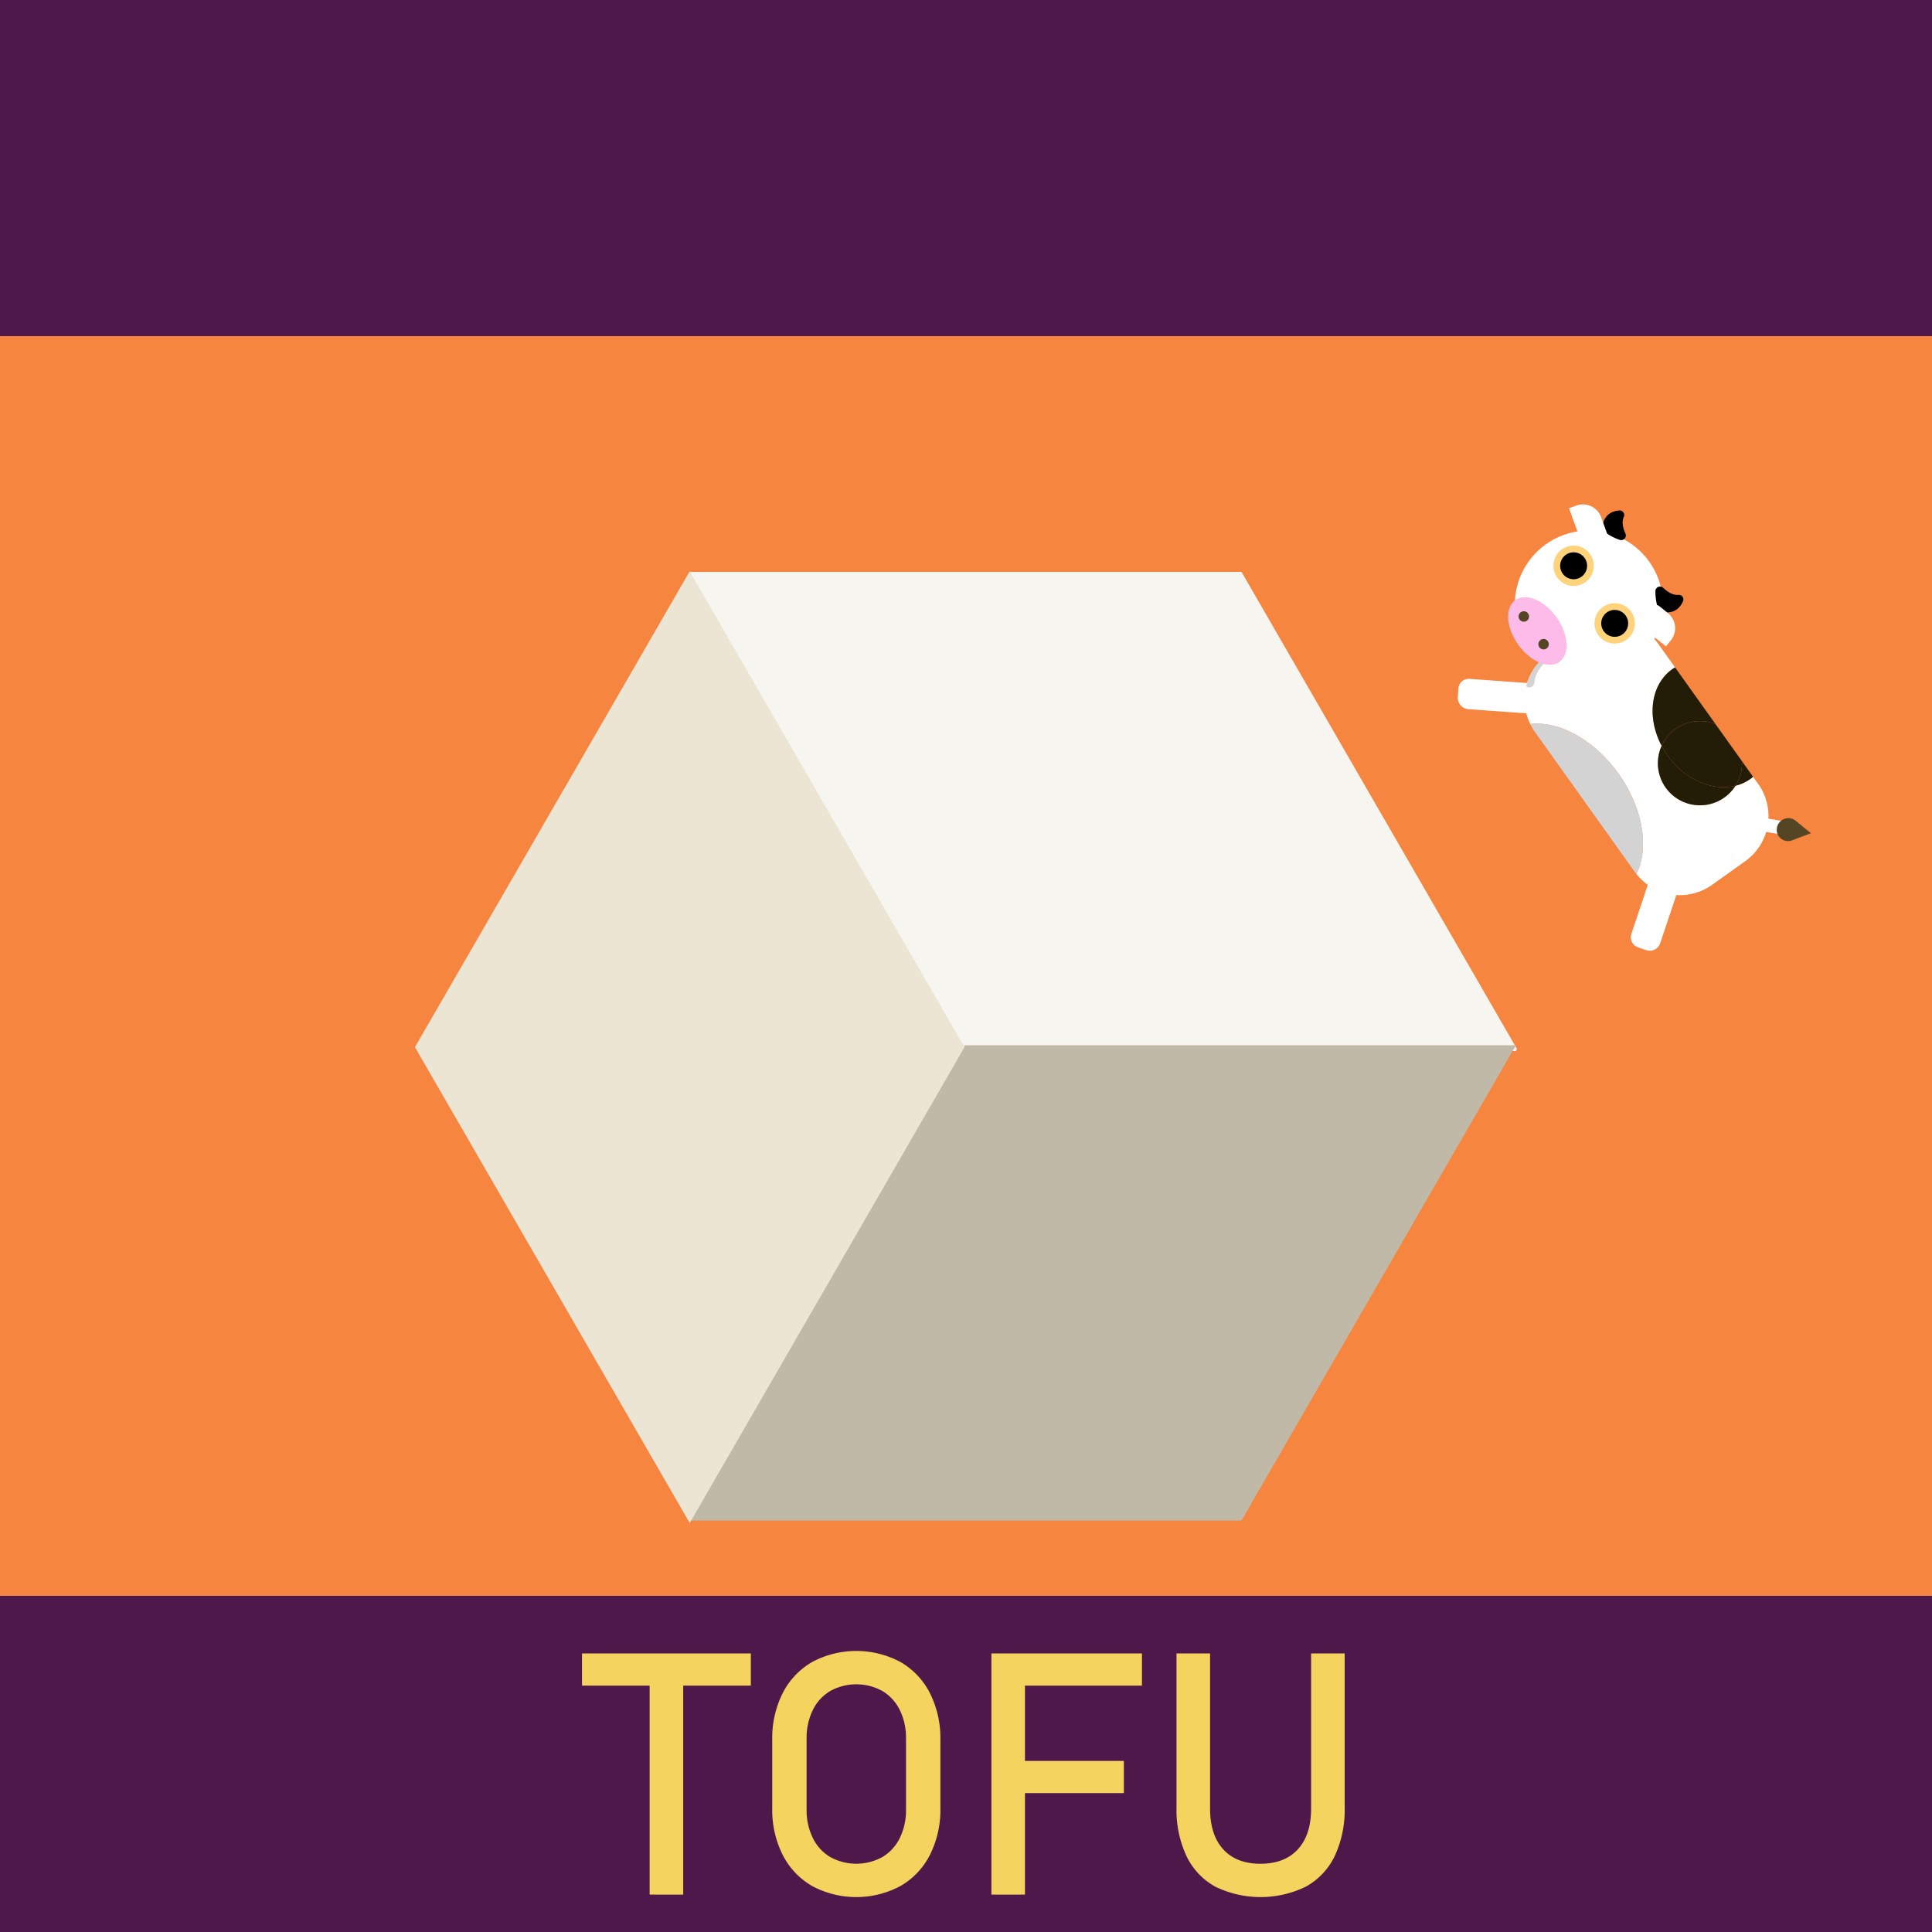 <svg xmlns="http://www.w3.org/2000/svg" xmlns:xlink="http://www.w3.org/1999/xlink" viewBox="0 0 500 500">
  <defs>
    <style>
      .cls-1 {
        fill: #fff;
      }

      .cls-2 {
        fill: #f5853f;
      }

      .cls-3 {
        fill: #4f184b;
      }

      .cls-4 {
        fill: #f7f5f0;
      }

      .cls-5 {
        fill: #c1b9a8;
      }

      .cls-6 {
        fill: #ede5d3;
      }

      .cls-7 {
        clip-path: url(#clip-path);
      }

      .cls-8 {
        fill: #d3d3d3;
      }

      .cls-9 {
        fill: #231c07;
      }

      .cls-10 {
        fill: #fcbbe9;
      }

      .cls-11 {
        fill: #544525;
      }

      .cls-12 {
        fill: #ffd37b;
      }

      .cls-13 {
        fill: #f4d35e;
      }
            #Cow{
        transform-origin: 50% 50%;
        animation: jump 1.8s infinite;
      }
      #Cube{
        animation: float 1.8s infinite ease-out;
      }

      @keyframes jump{
        50%{
          transform:rotate(40deg);
        }
        100%{
          transform: translate(20px) rotate(-120deg);
        }
      }
      @keyframes float{
        25%{
          transform: translateY(10px);
        }
        50%{
          transform: translateY(-10px);
        }
      }
    </style>
    <clipPath id="clip-path">
      <path class="cls-1" d="M455.022,202.886l-1.328-1.861c-.223.186-.438.38-.678.551a11.412,11.412,0,0,1-3.874,1.779,10.889,10.889,0,0,1-19.108-10.338c-3.9-7.358-2.895-15.81,2.735-19.825.24-.171.493-.312.742-.462l-4.365-6.119a13.2,13.2,0,0,0-.977-1.219,19.169,19.169,0,1,0-29.484,5.6,14.333,14.333,0,0,0-2.661,16.387c7.353-.882,16.519,3.985,22.846,12.855,6.38,8.944,7.97,19.29,4.634,25.95a14.316,14.316,0,0,0,19.573,2.822l8.6-6.135A14.33,14.33,0,0,0,455.022,202.886Z"/>
    </clipPath>
  </defs>
  <g id="Background">
    <g id="Background-2" data-name="Background">
      <rect class="cls-2" width="500" height="500"/>
      <rect class="cls-3" y="413" width="500" height="87"/>
      <rect class="cls-3" width="500" height="87"/>
    </g>
  </g>
  <g id="Cube">
    <g id="Cube-2" data-name="Cube">
      <polygon class="cls-4" points="321.3 148 178.7 148 178.5 148.35 249.61 271.5 249.7 272 392.3 272 392.31 272.02 392.61 271.5 321.3 148"/>
      <g>
        <polygon class="cls-5" points="392.31 270.52 321.3 393.5 178.7 393.5 178.69 393.48 249.7 270.5 392.3 270.5 392.31 270.52"/>
        <polygon class="cls-6" points="249.61 271 178.5 394.15 107.39 271 178.5 147.85 249.61 271"/>
      </g>
    </g>
  </g>
  <g id="Cow">
    <g id="Cow-2" data-name="Cow">
      <path class="cls-1" d="M385.17,168.49h7.845a0,0,0,0,1,0,0v20.578a2.956,2.956,0,0,1-2.956,2.956h-2.24a2.649,2.649,0,0,1-2.649-2.649V168.49a0,0,0,0,1,0,0Z" transform="translate(596.831 -194.884) rotate(94.119)"/>
      <g>
        <path class="cls-1" d="M455.022,202.886l-1.328-1.861c-.223.186-.438.38-.678.551a11.412,11.412,0,0,1-3.874,1.779,10.889,10.889,0,0,1-19.108-10.338c-3.9-7.358-2.895-15.81,2.735-19.825.24-.171.493-.312.742-.462l-4.365-6.119a13.2,13.2,0,0,0-.977-1.219,19.169,19.169,0,1,0-29.484,5.6,14.333,14.333,0,0,0-2.661,16.387c7.353-.882,16.519,3.985,22.846,12.855,6.38,8.944,7.97,19.29,4.634,25.95a14.316,14.316,0,0,0,19.573,2.822l8.6-6.135A14.33,14.33,0,0,0,455.022,202.886Z"/>
        <g class="cls-7">
          <path class="cls-8" d="M397.735,169.871a11.176,11.176,0,0,0-3.259,6.5,1.307,1.307,0,0,0,2.579.431c.036-.266.08-.531.137-.794.03-.139.062-.277.1-.414.016-.062.033-.122.05-.183.042-.155,0-.038-.016.047a6.065,6.065,0,0,1,.625-1.534c.057-.113.116-.225.178-.335q.045-.082.093-.165c.1-.172.094-.072-.006,0a1.5,1.5,0,0,0,.207-.317c.079-.118.162-.234.247-.348a9.938,9.938,0,0,1,1.1-1.24,1.306,1.306,0,0,0,.287-.943,1.334,1.334,0,0,0-.477-.9,1.349,1.349,0,0,0-1.84.19Z"/>
        </g>
      </g>
      <path class="cls-8" d="M418.87,200.237c-6.327-8.87-15.493-13.737-22.846-12.855a14.427,14.427,0,0,0,1.189,2.008l25.877,36.275c.13.183.276.347.414.522C426.84,219.527,425.25,209.181,418.87,200.237Z"/>
      <path class="cls-9" d="M449.142,203.355a11.412,11.412,0,0,0,3.874-1.779c.24-.171.455-.365.678-.551L450.824,197A10.921,10.921,0,0,1,449.142,203.355Z"/>
      <path class="cls-9" d="M430.034,193.017a10.864,10.864,0,0,1,13.939-5.619L433.511,172.73c-.249.15-.5.291-.742.462C427.139,177.207,426.137,185.659,430.034,193.017Z"/>
      <path class="cls-9" d="M431.539,195.483a21.667,21.667,0,0,1-1.5-2.466,10.889,10.889,0,0,0,19.108,10.338C443.246,204.829,436.071,201.836,431.539,195.483Z"/>
      <path class="cls-9" d="M450.824,197l-6.851-9.6a10.864,10.864,0,0,0-13.939,5.619,21.667,21.667,0,0,0,1.5,2.466c4.532,6.353,11.707,9.346,17.6,7.872A10.921,10.921,0,0,0,450.824,197Z"/>
      <ellipse class="cls-10" cx="397.868" cy="163.29" rx="6.102" ry="9.83" transform="translate(-20.863 261.407) rotate(-35.501)"/>
      <circle class="cls-11" cx="394.364" cy="159.545" r="1.356"/>
      <circle class="cls-11" cx="399.482" cy="166.719" r="1.356"/>
      <g>
        <circle class="cls-12" cx="407.252" cy="146.425" r="5.23"/>
        <circle class="cls-12" cx="417.882" cy="161.327" r="5.23"/>
        <circle cx="417.882" cy="161.327" r="3.487"/>
        <circle cx="407.252" cy="146.425" r="3.487"/>
      </g>
      <path d="M419.1,132.11c-2.42.173-4,1.493-4.483,4.3a1.136,1.136,0,0,0,.385,1.059,14.548,14.548,0,0,0,4.158,2.243,1.2,1.2,0,0,0,1.494-1.633q-1.184-2.638-.405-4.331A1.175,1.175,0,0,0,419.1,132.11Z"/>
      <path d="M435.567,155.579c-.963,2.226-2.731,3.278-5.538,2.81a1.133,1.133,0,0,1-.872-.714,14.518,14.518,0,0,1-.742-4.665,1.2,1.2,0,0,1,2.035-.87q2.1,1.989,3.954,1.814A1.175,1.175,0,0,1,435.567,155.579Z"/>
      <path class="cls-1" d="M424.856,222.623H432.7a0,0,0,0,1,0,0v20.71a2.824,2.824,0,0,1-2.824,2.824h-2.24a2.781,2.781,0,0,1-2.781-2.781V222.623A0,0,0,0,1,424.856,222.623Z" transform="translate(96.634 -124.037) rotate(18.517)"/>
      <g>
        <rect class="cls-1" x="457.657" y="208.257" width="3.487" height="11.331" rx="1.246" transform="translate(744.906 -204.764) rotate(99.321)"/>
        <path class="cls-11" d="M468.661,215.643l-3.9-3.2a3.015,3.015,0,0,0-4.892,1.752c-.01.061-.019.122-.028.182a2.92,2.92,0,0,0,3.931,3.108Z"/>
      </g>
      <path class="cls-1" d="M411.2,131.348h4.636a0,0,0,0,1,0,0v7.022a0,0,0,0,1,0,0h-9.653a0,0,0,0,1,0,0v-2A5.017,5.017,0,0,1,411.2,131.348Z" transform="translate(396.983 -297.479) rotate(69.977)"/>
      <path class="cls-1" d="M424.779,158.019h9.653a0,0,0,0,1,0,0v5.142a1.88,1.88,0,0,1-1.88,1.88H429.8a5.017,5.017,0,0,1-5.017-5.017v-2A0,0,0,0,1,424.779,158.019Z" transform="translate(661.675 557.504) rotate(-140.979)"/>
    </g>
  </g>
  <g id="Words">
    <g id="Words-2" data-name="Words">
      <path class="cls-13" d="M150.625,427.909h43.691v8.327H150.625Zm17.5,5.108h8.687v57.3h-8.687Z"/>
      <path class="cls-13" d="M210.2,488.109a19.435,19.435,0,0,1-7.644-8.07,25.879,25.879,0,0,1-2.7-12.082V450.273a25.887,25.887,0,0,1,2.7-12.084,19.447,19.447,0,0,1,7.644-8.07,24.245,24.245,0,0,1,22.825,0,19.447,19.447,0,0,1,7.644,8.07,25.9,25.9,0,0,1,2.7,12.084v17.684a25.891,25.891,0,0,1-2.7,12.082,19.435,19.435,0,0,1-7.644,8.07,24.238,24.238,0,0,1-22.825,0Zm18.162-7.511a11.668,11.668,0,0,0,4.514-4.936,16.363,16.363,0,0,0,1.6-7.4V449.972a16.361,16.361,0,0,0-1.6-7.4,11.676,11.676,0,0,0-4.514-4.937,13.975,13.975,0,0,0-13.5,0,11.67,11.67,0,0,0-4.514,4.937,16.361,16.361,0,0,0-1.6,7.4v18.285a16.363,16.363,0,0,0,1.6,7.4,11.662,11.662,0,0,0,4.514,4.936,13.975,13.975,0,0,0,13.5,0Z"/>
      <path class="cls-13" d="M256.574,427.909h8.687V490.32h-8.687Zm4.258,0h34.706v8.327H260.832Zm0,27.814h30.021v8.327H260.832Z"/>
      <path class="cls-13" d="M314.466,488.238a17.833,17.833,0,0,1-7.431-7.941,28.3,28.3,0,0,1-2.555-12.555V427.909h8.687v40.134q0,6.823,3.406,10.559t9.625,3.734q6.26,0,9.687-3.734t3.429-10.559V427.909H348v39.833a28.29,28.29,0,0,1-2.555,12.555,17.8,17.8,0,0,1-7.452,7.941,26.744,26.744,0,0,1-23.527,0Z"/>
    </g>
  </g>
</svg>
